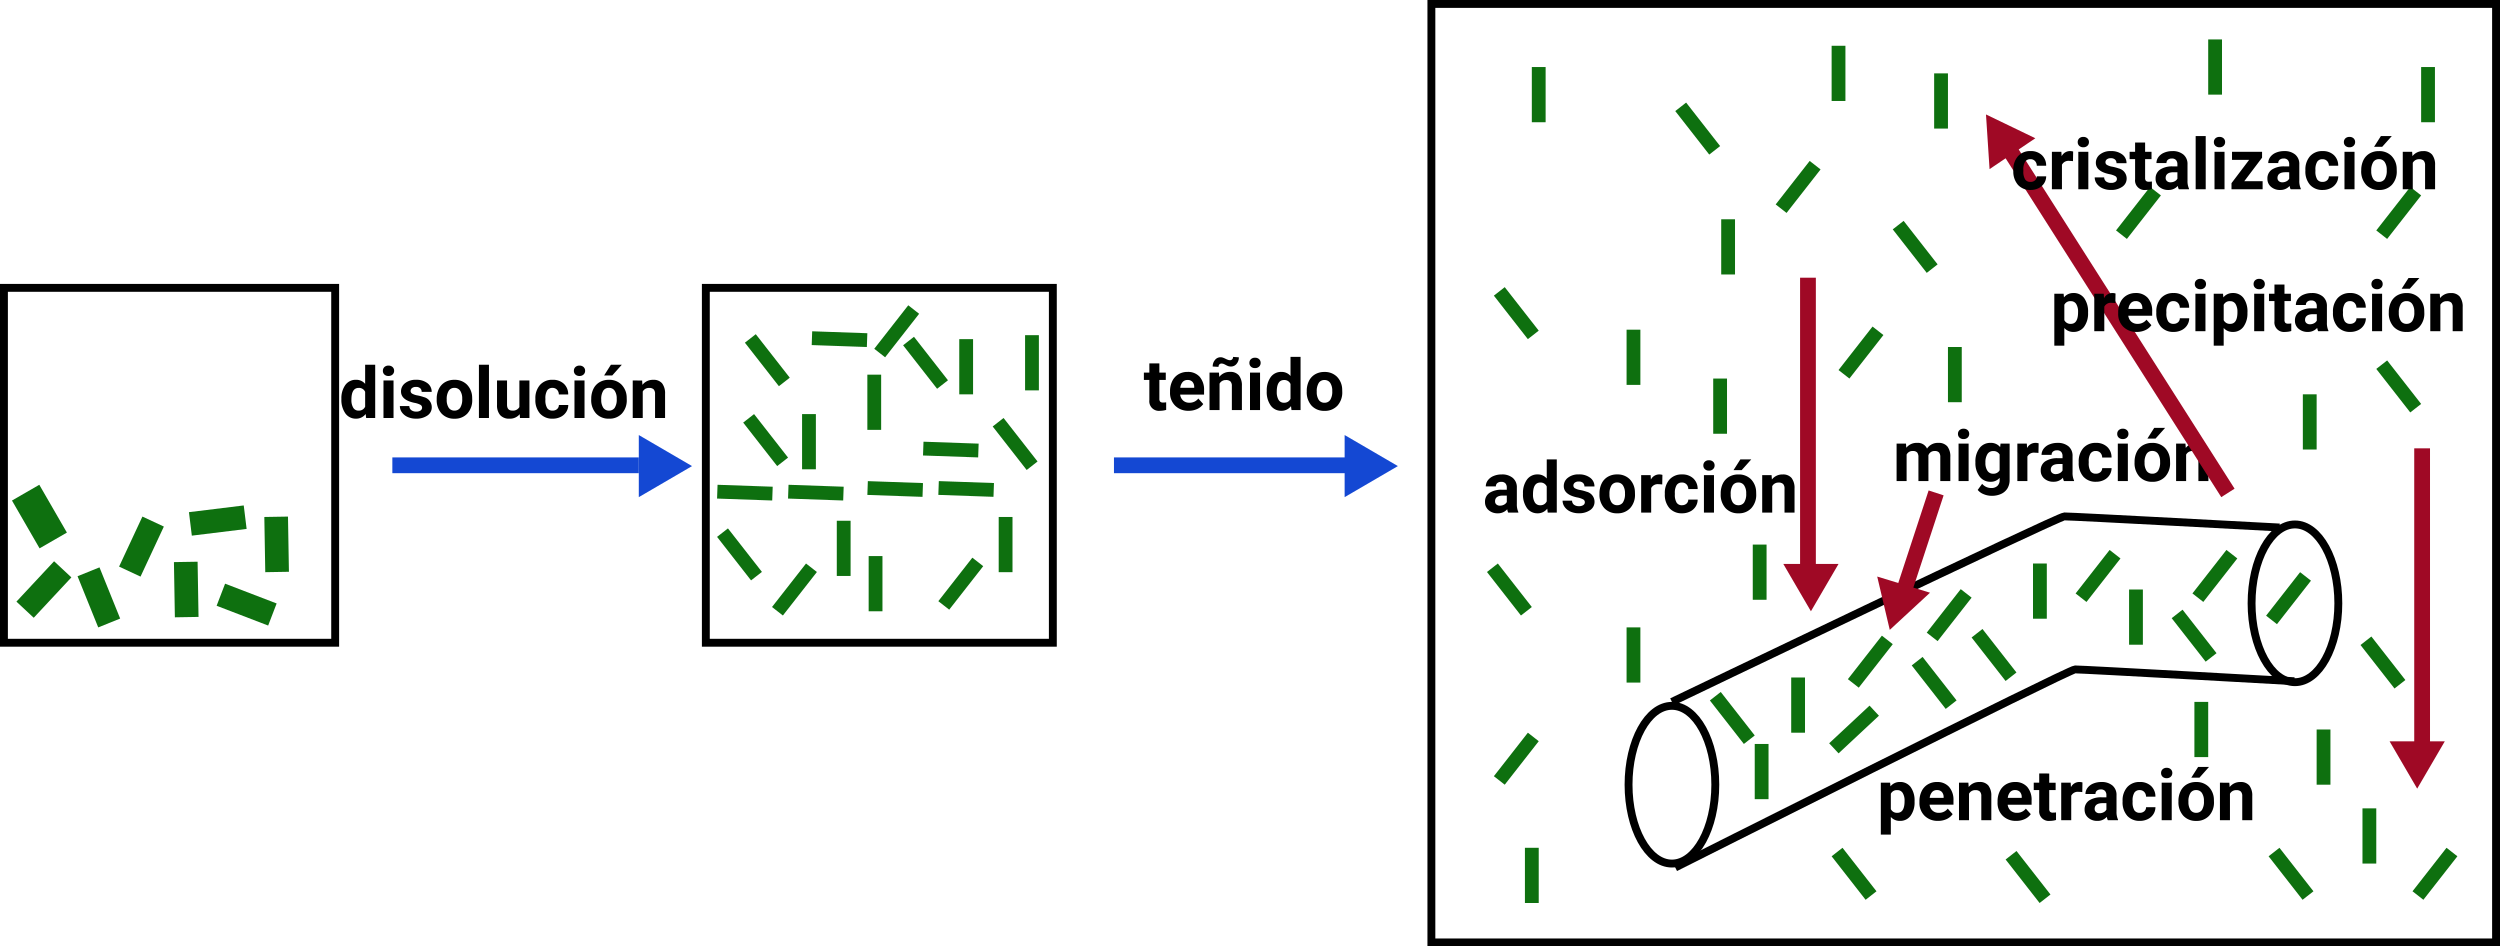 <svg xmlns="http://www.w3.org/2000/svg" width="317" height="120" viewBox="0 0 317 120">
  <g id="_10" data-name="10" transform="translate(-950 -4803)">
    <g id="Rectángulo_344976" data-name="Rectángulo 344976" transform="translate(950 4839)" fill="none" stroke="#000" stroke-width="1">
      <rect width="43" height="46" stroke="none"/>
      <rect x="0.5" y="0.5" width="42" height="45" fill="none"/>
    </g>
    <g id="Rectángulo_345038" data-name="Rectángulo 345038" transform="translate(1039 4839)" fill="none" stroke="#000" stroke-width="1">
      <rect width="45" height="46" stroke="none"/>
      <rect x="0.5" y="0.5" width="44" height="45" fill="none"/>
    </g>
    <g id="Rectángulo_345052" data-name="Rectángulo 345052" transform="translate(1131 4803)" fill="none" stroke="#000" stroke-width="1">
      <rect width="136" height="120" stroke="none"/>
      <rect x="0.5" y="0.5" width="135" height="119" fill="none"/>
    </g>
    <rect id="Rectángulo_344977" data-name="Rectángulo 344977" width="4" height="7" transform="translate(951.518 4866.469) rotate(-30)" fill="#0e700f"/>
    <rect id="Rectángulo_344978" data-name="Rectángulo 344978" width="3" height="7" transform="translate(956.857 4874.167) rotate(43)" fill="#0e700f"/>
    <rect id="Rectángulo_344979" data-name="Rectángulo 344979" width="3" height="7" transform="translate(959.833 4876.066) rotate(-22)" fill="#0e700f"/>
    <rect id="Rectángulo_344980" data-name="Rectángulo 344980" width="3" height="7" transform="translate(968.058 4868.501) rotate(25)" fill="#0e700f"/>
    <rect id="Rectángulo_344981" data-name="Rectángulo 344981" width="3" height="7" transform="matrix(1, -0.017, 0.017, 1, 972.055, 4874.276)" fill="#0e700f"/>
    <rect id="Rectángulo_344984" data-name="Rectángulo 344984" width="3" height="7" transform="matrix(1, -0.017, 0.017, 1, 983.517, 4868.553)" fill="#0e700f"/>
    <rect id="Rectángulo_344985" data-name="Rectángulo 344985" width="1.75" height="7" transform="matrix(0.035, -0.999, 0.999, 0.035, 1052.924, 4846.756)" fill="#0e700f"/>
    <rect id="Rectángulo_344991" data-name="Rectángulo 344991" width="1.75" height="7" transform="translate(1051.703 4855.507)" fill="#0e700f"/>
    <rect id="Rectángulo_344992" data-name="Rectángulo 344992" width="1.75" height="7" transform="translate(1059.98 4850.507)" fill="#0e700f"/>
    <rect id="Rectángulo_344993" data-name="Rectángulo 344993" width="1.75" height="7" transform="translate(1079.98 4845.5)" fill="#0e700f"/>
    <rect id="Rectángulo_344994" data-name="Rectángulo 344994" width="1.75" height="7" transform="translate(1071.635 4846.003)" fill="#0e700f"/>
    <rect id="Rectángulo_344995" data-name="Rectángulo 344995" width="1.75" height="7" transform="translate(1076.635 4868.552)" fill="#0e700f"/>
    <rect id="Rectángulo_345006" data-name="Rectángulo 345006" width="1.75" height="7" transform="translate(1156.25 4882.552)" fill="#0e700f"/>
    <rect id="Rectángulo_345007" data-name="Rectángulo 345007" width="1.75" height="7" transform="translate(1172.25 4872.052)" fill="#0e700f"/>
    <rect id="Rectángulo_345008" data-name="Rectángulo 345008" width="1.75" height="7" transform="translate(1156.25 4844.804)" fill="#0e700f"/>
    <rect id="Rectángulo_345009" data-name="Rectángulo 345009" width="1.75" height="7" transform="translate(1168.25 4830.804)" fill="#0e700f"/>
    <rect id="Rectángulo_345010" data-name="Rectángulo 345010" width="1.75" height="7" transform="translate(1182.25 4808.804)" fill="#0e700f"/>
    <rect id="Rectángulo_345011" data-name="Rectángulo 345011" width="1.75" height="7" transform="translate(1195.25 4812.304)" fill="#0e700f"/>
    <rect id="Rectángulo_345012" data-name="Rectángulo 345012" width="1.75" height="7" transform="translate(1230 4808)" fill="#0e700f"/>
    <rect id="Rectángulo_345013" data-name="Rectángulo 345013" width="1.75" height="7" transform="translate(1257 4811.5)" fill="#0e700f"/>
    <rect id="Rectángulo_345014" data-name="Rectángulo 345014" width="1.75" height="7" transform="translate(1242 4853)" fill="#0e700f"/>
    <rect id="Rectángulo_345015" data-name="Rectángulo 345015" width="1.75" height="7" transform="translate(1197 4847)" fill="#0e700f"/>
    <rect id="Rectángulo_345016" data-name="Rectángulo 345016" width="1.75" height="7" transform="translate(1167.235 4851)" fill="#0e700f"/>
    <rect id="Rectángulo_345017" data-name="Rectángulo 345017" width="1.75" height="7" transform="translate(1144.235 4811.5)" fill="#0e700f"/>
    <rect id="Rectángulo_345018" data-name="Rectángulo 345018" width="1.75" height="7" transform="translate(1143.36 4910.5)" fill="#0e700f"/>
    <rect id="Rectángulo_345019" data-name="Rectángulo 345019" width="1.75" height="7" transform="translate(1228.25 4892)" fill="#0e700f"/>
    <rect id="Rectángulo_345020" data-name="Rectángulo 345020" width="1.75" height="7" transform="translate(1243.75 4895.5)" fill="#0e700f"/>
    <rect id="Rectángulo_345039" data-name="Rectángulo 345039" width="1.75" height="7" transform="translate(1219.967 4877.75)" fill="#0e700f"/>
    <rect id="Rectángulo_345042" data-name="Rectángulo 345042" width="1.75" height="7" transform="translate(1207.785 4874.453)" fill="#0e700f"/>
    <rect id="Rectángulo_345043" data-name="Rectángulo 345043" width="1.75" height="7" transform="translate(1172.5 4897.334)" fill="#0e700f"/>
    <rect id="Rectángulo_345051" data-name="Rectángulo 345051" width="1.75" height="7" transform="translate(1187.057 4892.473) rotate(47)" fill="#0e700f"/>
    <rect id="Rectángulo_345044" data-name="Rectángulo 345044" width="1.75" height="7" transform="translate(1177.125 4888.907)" fill="#0e700f"/>
    <rect id="Rectángulo_345037" data-name="Rectángulo 345037" width="1.75" height="7" transform="translate(1249.562 4905.5)" fill="#0e700f"/>
    <rect id="Rectángulo_344996" data-name="Rectángulo 344996" width="1.75" height="7" transform="translate(1056.105 4869.031)" fill="#0e700f"/>
    <rect id="Rectángulo_344997" data-name="Rectángulo 344997" width="1.75" height="7" transform="translate(1060.146 4873.51)" fill="#0e700f"/>
    <rect id="Rectángulo_344998" data-name="Rectángulo 344998" width="1.75" height="7" transform="translate(1040.924 4871.077) rotate(-38)" fill="#0e700f"/>
    <rect id="Rectángulo_345003" data-name="Rectángulo 345003" width="1.75" height="7" transform="matrix(-0.788, -0.616, 0.616, -0.788, 1049.27, 4881.046)" fill="#0e700f"/>
    <rect id="Rectángulo_345004" data-name="Rectángulo 345004" width="1.75" height="7" transform="matrix(-0.788, -0.616, 0.616, -0.788, 1070.36, 4880.307)" fill="#0e700f"/>
    <rect id="Rectángulo_345005" data-name="Rectángulo 345005" width="1.75" height="7" transform="matrix(-0.788, -0.616, 0.616, -0.788, 1062.234, 4848.304)" fill="#0e700f"/>
    <rect id="Rectángulo_345030" data-name="Rectángulo 345030" width="1.75" height="7" transform="matrix(-0.788, -0.616, 0.616, -0.788, 1252.69, 4833.297)" fill="#0e700f"/>
    <rect id="Rectángulo_345031" data-name="Rectángulo 345031" width="1.75" height="7" transform="matrix(-0.788, -0.616, 0.616, -0.788, 1219.69, 4833.297)" fill="#0e700f"/>
    <rect id="Rectángulo_345032" data-name="Rectángulo 345032" width="1.75" height="7" transform="matrix(-0.788, -0.616, 0.616, -0.788, 1176.535, 4830)" fill="#0e700f"/>
    <rect id="Rectángulo_345033" data-name="Rectángulo 345033" width="1.75" height="7" transform="matrix(-0.788, -0.616, 0.616, -0.788, 1184.504, 4851)" fill="#0e700f"/>
    <rect id="Rectángulo_345034" data-name="Rectángulo 345034" width="1.75" height="7" transform="matrix(-0.788, -0.616, 0.616, -0.788, 1140.801, 4902.5)" fill="#0e700f"/>
    <rect id="Rectángulo_345035" data-name="Rectángulo 345035" width="1.75" height="7" transform="matrix(-0.788, -0.616, 0.616, -0.788, 1257.285, 4917.093)" fill="#0e700f"/>
    <rect id="Rectángulo_344999" data-name="Rectángulo 344999" width="1.75" height="7" transform="translate(1044.236 4856.584) rotate(-38)" fill="#0e700f"/>
    <rect id="Rectángulo_345000" data-name="Rectángulo 345000" width="1.75" height="7" transform="translate(1044.453 4846.453) rotate(-38)" fill="#0e700f"/>
    <rect id="Rectángulo_345001" data-name="Rectángulo 345001" width="1.75" height="7" transform="translate(1064.514 4846.78) rotate(-38)" fill="#0e700f"/>
    <rect id="Rectángulo_345002" data-name="Rectángulo 345002" width="1.75" height="7" transform="translate(1075.873 4857.077) rotate(-38)" fill="#0e700f"/>
    <rect id="Rectángulo_345021" data-name="Rectángulo 345021" width="1.75" height="7" transform="translate(1139.422 4840.487) rotate(-38)" fill="#0e700f"/>
    <rect id="Rectángulo_345022" data-name="Rectángulo 345022" width="1.75" height="7" transform="translate(1162.422 4817.084) rotate(-38)" fill="#0e700f"/>
    <rect id="Rectángulo_345023" data-name="Rectángulo 345023" width="1.75" height="7" transform="translate(1190 4832.084) rotate(-38)" fill="#0e700f"/>
    <rect id="Rectángulo_345024" data-name="Rectángulo 345024" width="1.75" height="7" transform="translate(1192.406 4887.374) rotate(-38)" fill="#0e700f"/>
    <rect id="Rectángulo_345036" data-name="Rectángulo 345036" width="1.75" height="7" transform="translate(1237.656 4911.577) rotate(-38)" fill="#0e700f"/>
    <rect id="Rectángulo_345025" data-name="Rectángulo 345025" width="1.75" height="7" transform="translate(1138.547 4875.53) rotate(-38)" fill="#0e700f"/>
    <rect id="Rectángulo_345026" data-name="Rectángulo 345026" width="1.75" height="7" transform="translate(1182.25 4911.577) rotate(-38)" fill="#0e700f"/>
    <rect id="Rectángulo_345027" data-name="Rectángulo 345027" width="1.75" height="7" transform="translate(1204.312 4911.984) rotate(-38)" fill="#0e700f"/>
    <rect id="Rectángulo_345028" data-name="Rectángulo 345028" width="1.75" height="7" transform="translate(1249.312 4884.787) rotate(-38)" fill="#0e700f"/>
    <rect id="Rectángulo_345047" data-name="Rectángulo 345047" width="1.75" height="7" transform="matrix(-0.788, -0.616, 0.616, -0.788, 1214.565, 4879.328)" fill="#0e700f"/>
    <rect id="Rectángulo_345049" data-name="Rectángulo 345049" width="1.75" height="7" transform="matrix(-0.788, -0.616, 0.616, -0.788, 1195.688, 4884.296)" fill="#0e700f"/>
    <rect id="Rectángulo_345050" data-name="Rectángulo 345050" width="1.75" height="7" transform="matrix(-0.788, -0.616, 0.616, -0.788, 1185.69, 4890.196)" fill="#0e700f"/>
    <rect id="Rectángulo_345048" data-name="Rectángulo 345048" width="1.75" height="7" transform="matrix(-0.788, -0.616, 0.616, -0.788, 1229.379, 4879.325)" fill="#0e700f"/>
    <rect id="Rectángulo_345041" data-name="Rectángulo 345041" width="1.75" height="7" transform="matrix(-0.788, -0.616, 0.616, -0.788, 1238.719, 4882.146)" fill="#0e700f"/>
    <rect id="Rectángulo_345040" data-name="Rectángulo 345040" width="1.75" height="7" transform="translate(1225.368 4881.384) rotate(-38)" fill="#0e700f"/>
    <rect id="Rectángulo_345045" data-name="Rectángulo 345045" width="1.75" height="7" transform="translate(1199.998 4883.833) rotate(-38)" fill="#0e700f"/>
    <rect id="Rectángulo_345046" data-name="Rectángulo 345046" width="1.75" height="7" transform="translate(1166.812 4891.818) rotate(-38)" fill="#0e700f"/>
    <rect id="Rectángulo_345029" data-name="Rectángulo 345029" width="1.75" height="7" transform="translate(1251.312 4849.78) rotate(-38)" fill="#0e700f"/>
    <rect id="Rectángulo_344986" data-name="Rectángulo 344986" width="1.75" height="7" transform="matrix(0.035, -0.999, 0.999, 0.035, 1040.924, 4866.218)" fill="#0e700f"/>
    <rect id="Rectángulo_344987" data-name="Rectángulo 344987" width="1.75" height="7" transform="matrix(0.035, -0.999, 0.999, 0.035, 1049.924, 4866.218)" fill="#0e700f"/>
    <rect id="Rectángulo_344988" data-name="Rectángulo 344988" width="1.75" height="7" transform="matrix(0.035, -0.999, 0.999, 0.035, 1059.981, 4865.756)" fill="#0e700f"/>
    <rect id="Rectángulo_344989" data-name="Rectángulo 344989" width="1.75" height="7" transform="matrix(0.035, -0.999, 0.999, 0.035, 1067.038, 4860.756)" fill="#0e700f"/>
    <rect id="Rectángulo_344990" data-name="Rectángulo 344990" width="1.75" height="7" transform="matrix(0.035, -0.999, 0.999, 0.035, 1068.981, 4865.752)" fill="#0e700f"/>
    <rect id="Rectángulo_344982" data-name="Rectángulo 344982" width="3" height="7" transform="translate(974.324 4870.92) rotate(-97)" fill="#0e700f"/>
    <rect id="Rectángulo_344983" data-name="Rectángulo 344983" width="3" height="7" transform="translate(977.467 4879.811) rotate(-69)" fill="#0e700f"/>
    <path id="Trazado_732617" data-name="Trazado 732617" d="M.29-2.413a2.865,2.865,0,0,1,.5-1.771,1.618,1.618,0,0,1,1.365-.659A1.456,1.456,0,0,1,3.3-4.324V-6.75H4.575V0H3.428L3.366-.505A1.5,1.5,0,0,1,2.145.088,1.614,1.614,0,0,1,.8-.573,2.958,2.958,0,0,1,.29-2.413Zm1.27.095a1.877,1.877,0,0,0,.233,1.026.759.759,0,0,0,.677.357.85.85,0,0,0,.831-.5V-3.313a.838.838,0,0,0-.822-.5Q1.56-3.81,1.56-2.318ZM6.9,0H5.625V-4.755H6.9ZM5.55-5.985a.625.625,0,0,1,.191-.47.718.718,0,0,1,.521-.185.72.72,0,0,1,.519.185.622.622,0,0,1,.193.47.624.624,0,0,1-.2.475.722.722,0,0,1-.516.185.722.722,0,0,1-.516-.185A.624.624,0,0,1,5.55-5.985Zm4.97,4.671a.409.409,0,0,0-.231-.367,2.621,2.621,0,0,0-.74-.24q-1.7-.356-1.7-1.441a1.307,1.307,0,0,1,.525-1.057,2.118,2.118,0,0,1,1.373-.424,2.28,2.28,0,0,1,1.448.426,1.343,1.343,0,0,1,.543,1.107h-1.27a.615.615,0,0,0-.176-.45.744.744,0,0,0-.549-.178.76.76,0,0,0-.5.145.458.458,0,0,0-.176.369.391.391,0,0,0,.2.341,2.057,2.057,0,0,0,.675.224,5.51,5.51,0,0,1,.8.213,1.314,1.314,0,0,1,1.006,1.279A1.24,1.24,0,0,1,11.2-.314a2.408,2.408,0,0,1-1.441.4A2.515,2.515,0,0,1,8.695-.125,1.781,1.781,0,0,1,7.967-.71a1.358,1.358,0,0,1-.264-.8h1.2a.663.663,0,0,0,.25.519.994.994,0,0,0,.624.18.92.92,0,0,0,.552-.138A.431.431,0,0,0,10.521-1.314Zm1.854-1.107a2.82,2.82,0,0,1,.272-1.261,2,2,0,0,1,.784-.857,2.289,2.289,0,0,1,1.189-.3,2.165,2.165,0,0,1,1.571.589,2.363,2.363,0,0,1,.679,1.6l.009.325a2.485,2.485,0,0,1-.611,1.756,2.123,2.123,0,0,1-1.639.661,2.134,2.134,0,0,1-1.641-.659,2.529,2.529,0,0,1-.613-1.793Zm1.27.09A1.777,1.777,0,0,0,13.9-1.295a.841.841,0,0,0,.729.359.843.843,0,0,0,.721-.354,1.945,1.945,0,0,0,.259-1.133,1.76,1.76,0,0,0-.259-1.03.843.843,0,0,0-.729-.365.829.829,0,0,0-.721.363A1.978,1.978,0,0,0,13.645-2.331ZM19,0H17.728V-6.75H19ZM22.9-.483a1.593,1.593,0,0,1-1.3.571,1.5,1.5,0,0,1-1.167-.439,1.876,1.876,0,0,1-.411-1.288V-4.755h1.27V-1.68q0,.743.677.743a.917.917,0,0,0,.888-.449v-3.37h1.274V0h-1.2Zm4.166-.453a.833.833,0,0,0,.571-.193.677.677,0,0,0,.229-.514h1.191a1.629,1.629,0,0,1-.264.885,1.74,1.74,0,0,1-.71.624,2.221,2.221,0,0,1-1,.222A2.064,2.064,0,0,1,25.475-.56a2.565,2.565,0,0,1-.589-1.791v-.083a2.536,2.536,0,0,1,.584-1.753,2.04,2.04,0,0,1,1.6-.655,2,2,0,0,1,1.43.508,1.8,1.8,0,0,1,.547,1.351H27.861a.873.873,0,0,0-.229-.6.762.762,0,0,0-.58-.232.765.765,0,0,0-.67.323,1.875,1.875,0,0,0-.226,1.05v.132a1.9,1.9,0,0,0,.224,1.056A.775.775,0,0,0,27.062-.936ZM31.118,0H29.843V-4.755h1.274ZM29.769-5.985a.625.625,0,0,1,.191-.47.718.718,0,0,1,.521-.185A.72.72,0,0,1,31-6.456a.622.622,0,0,1,.193.47.624.624,0,0,1-.2.475.722.722,0,0,1-.516.185.722.722,0,0,1-.516-.185A.624.624,0,0,1,29.769-5.985Zm2.2,3.564a2.82,2.82,0,0,1,.272-1.261,2,2,0,0,1,.784-.857,2.289,2.289,0,0,1,1.189-.3,2.165,2.165,0,0,1,1.571.589,2.363,2.363,0,0,1,.679,1.6l.009.325a2.485,2.485,0,0,1-.611,1.756A2.123,2.123,0,0,1,34.22.088a2.134,2.134,0,0,1-1.641-.659,2.529,2.529,0,0,1-.613-1.793Zm1.27.09a1.777,1.777,0,0,0,.255,1.036.841.841,0,0,0,.729.359.843.843,0,0,0,.721-.354A1.945,1.945,0,0,0,35.2-2.424a1.76,1.76,0,0,0-.259-1.03.843.843,0,0,0-.729-.365.829.829,0,0,0-.721.363A1.978,1.978,0,0,0,33.236-2.331ZM34.462-6.75h1.384L34.629-5.388H33.6Zm3.959,2,.04.549a1.66,1.66,0,0,1,1.367-.637,1.38,1.38,0,0,1,1.125.444,2.071,2.071,0,0,1,.378,1.327V0h-1.27V-3.041a.824.824,0,0,0-.176-.587A.787.787,0,0,0,39.3-3.81a.874.874,0,0,0-.8.457V0h-1.27V-4.755Z" transform="translate(993 4856)"/>
    <path id="Trazado_732616" data-name="Trazado 732616" d="M2.008-5.924v1.169h.813v.932H2.008V-1.45a.567.567,0,0,0,.1.378A.508.508,0,0,0,2.5-.958,2.025,2.025,0,0,0,2.87-.989v.962A2.615,2.615,0,0,1,2.1.088,1.213,1.213,0,0,1,.738-1.261V-3.823H.044v-.932H.738V-5.924ZM5.717.088a2.334,2.334,0,0,1-1.7-.642,2.281,2.281,0,0,1-.657-1.709v-.123a2.872,2.872,0,0,1,.277-1.281,2.032,2.032,0,0,1,.784-.87,2.2,2.2,0,0,1,1.158-.305,1.973,1.973,0,0,1,1.536.615,2.5,2.5,0,0,1,.56,1.745v.519H4.645a1.18,1.18,0,0,0,.371.747A1.123,1.123,0,0,0,5.8-.936a1.371,1.371,0,0,0,1.147-.532l.624.7A1.907,1.907,0,0,1,6.8-.138,2.538,2.538,0,0,1,5.717.088ZM5.572-3.819a.794.794,0,0,0-.613.256,1.326,1.326,0,0,0-.3.733H6.425v-.1A.946.946,0,0,0,6.2-3.587.819.819,0,0,0,5.572-3.819Zm3.99-.936.04.549a1.66,1.66,0,0,1,1.367-.637,1.38,1.38,0,0,1,1.125.444,2.071,2.071,0,0,1,.378,1.327V0H11.2V-3.041a.824.824,0,0,0-.176-.587.787.787,0,0,0-.584-.182.874.874,0,0,0-.8.457V0H8.367V-4.755Zm2.522-1.938a1.23,1.23,0,0,1-.29.833.9.9,0,0,1-.708.336,1.073,1.073,0,0,1-.3-.037,1.99,1.99,0,0,1-.358-.16,1.932,1.932,0,0,0-.33-.152.806.806,0,0,0-.22-.029.352.352,0,0,0-.261.11.427.427,0,0,0-.108.312l-.738-.044a1.249,1.249,0,0,1,.288-.831A.888.888,0,0,1,9.769-6.7a.908.908,0,0,1,.248.033,2.734,2.734,0,0,1,.38.16,2.471,2.471,0,0,0,.365.154.832.832,0,0,0,.211.026.371.371,0,0,0,.266-.108.41.41,0,0,0,.112-.31ZM14.774,0H13.5V-4.755h1.274ZM13.425-5.985a.625.625,0,0,1,.191-.47.718.718,0,0,1,.521-.185.72.72,0,0,1,.519.185.622.622,0,0,1,.193.47.624.624,0,0,1-.2.475.722.722,0,0,1-.516.185.722.722,0,0,1-.516-.185A.624.624,0,0,1,13.425-5.985Zm2.2,3.573a2.865,2.865,0,0,1,.5-1.771,1.618,1.618,0,0,1,1.365-.659,1.456,1.456,0,0,1,1.147.519V-6.75h1.274V0H18.76L18.7-.505a1.5,1.5,0,0,1-1.222.593A1.614,1.614,0,0,1,16.13-.573,2.958,2.958,0,0,1,15.623-2.413Zm1.27.095a1.877,1.877,0,0,0,.233,1.026.759.759,0,0,0,.677.357.85.85,0,0,0,.831-.5V-3.313a.838.838,0,0,0-.822-.5Q16.893-3.81,16.893-2.318Zm3.8-.1a2.82,2.82,0,0,1,.272-1.261,2,2,0,0,1,.784-.857,2.289,2.289,0,0,1,1.189-.3,2.165,2.165,0,0,1,1.571.589,2.363,2.363,0,0,1,.679,1.6l.009.325a2.485,2.485,0,0,1-.611,1.756,2.123,2.123,0,0,1-1.639.661,2.134,2.134,0,0,1-1.641-.659,2.529,2.529,0,0,1-.613-1.793Zm1.27.09a1.777,1.777,0,0,0,.255,1.036.841.841,0,0,0,.729.359.843.843,0,0,0,.721-.354,1.945,1.945,0,0,0,.259-1.133,1.76,1.76,0,0,0-.259-1.03.843.843,0,0,0-.729-.365.829.829,0,0,0-.721.363A1.978,1.978,0,0,0,21.964-2.331Z" transform="translate(1095 4855)"/>
    <path id="Trazado_732613" data-name="Trazado 732613" d="M1.679-4.755l.04.532a1.671,1.671,0,0,1,1.367-.62,1.268,1.268,0,0,1,1.261.725,1.633,1.633,0,0,1,1.428-.725,1.418,1.418,0,0,1,1.151.45A2.07,2.07,0,0,1,7.3-3.037V0H6.029V-3.032a.905.905,0,0,0-.158-.591.7.7,0,0,0-.558-.187.793.793,0,0,0-.791.545L4.526,0H3.256V-3.028a.894.894,0,0,0-.163-.6A.708.708,0,0,0,2.54-3.81a.823.823,0,0,0-.782.448V0H.488V-4.755ZM9.62,0H8.345V-4.755H9.62ZM8.271-5.985a.625.625,0,0,1,.191-.47.718.718,0,0,1,.521-.185.72.72,0,0,1,.519.185.622.622,0,0,1,.193.47.624.624,0,0,1-.2.475.722.722,0,0,1-.516.185.722.722,0,0,1-.516-.185A.624.624,0,0,1,8.271-5.985Zm2.21,3.573A2.787,2.787,0,0,1,11-4.175a1.687,1.687,0,0,1,1.4-.668,1.48,1.48,0,0,1,1.217.536l.053-.448h1.151v4.6A2.032,2.032,0,0,1,14.544.927a1.82,1.82,0,0,1-.8.7,2.8,2.8,0,0,1-1.2.242,2.607,2.607,0,0,1-1.02-.209,1.809,1.809,0,0,1-.751-.538l.563-.773a1.488,1.488,0,0,0,1.151.532,1.089,1.089,0,0,0,.787-.27,1.014,1.014,0,0,0,.281-.767V-.409a1.469,1.469,0,0,1-1.156.5,1.683,1.683,0,0,1-1.386-.67,2.786,2.786,0,0,1-.53-1.778Zm1.27.095A1.735,1.735,0,0,0,12.01-1.3a.825.825,0,0,0,.712.367.882.882,0,0,0,.831-.436v-2a.88.88,0,0,0-.822-.436.83.83,0,0,0-.719.374A1.956,1.956,0,0,0,11.751-2.318Zm6.724-1.246a3.45,3.45,0,0,0-.457-.035.93.93,0,0,0-.945.488V0H15.8V-4.755H17l.035.567A1.177,1.177,0,0,1,18.1-4.843a1.331,1.331,0,0,1,.4.057ZM21.709,0a1.41,1.41,0,0,1-.127-.426,1.537,1.537,0,0,1-1.2.514,1.688,1.688,0,0,1-1.158-.4,1.3,1.3,0,0,1-.459-1.02,1.344,1.344,0,0,1,.56-1.16A2.765,2.765,0,0,1,20.944-2.9h.584v-.272A.784.784,0,0,0,21.36-3.7a.666.666,0,0,0-.534-.2.757.757,0,0,0-.5.154.523.523,0,0,0-.182.422H18.87a1.276,1.276,0,0,1,.255-.765,1.685,1.685,0,0,1,.721-.552,2.627,2.627,0,0,1,1.046-.2,2.075,2.075,0,0,1,1.4.442A1.545,1.545,0,0,1,22.8-3.16V-1.1a2.273,2.273,0,0,0,.189,1.024V0Zm-1.05-.883a1.094,1.094,0,0,0,.519-.125.823.823,0,0,0,.352-.336v-.817h-.475q-.954,0-1.015.659l0,.075a.508.508,0,0,0,.167.391A.649.649,0,0,0,20.659-.883Zm5.1-.053a.833.833,0,0,0,.571-.193.677.677,0,0,0,.229-.514h1.191a1.629,1.629,0,0,1-.264.885,1.74,1.74,0,0,1-.71.624,2.221,2.221,0,0,1-1,.222A2.064,2.064,0,0,1,24.17-.56a2.565,2.565,0,0,1-.589-1.791v-.083a2.536,2.536,0,0,1,.584-1.753,2.04,2.04,0,0,1,1.6-.655,2,2,0,0,1,1.43.508,1.8,1.8,0,0,1,.547,1.351H26.556a.873.873,0,0,0-.229-.6.762.762,0,0,0-.58-.232.765.765,0,0,0-.67.323,1.875,1.875,0,0,0-.226,1.05v.132a1.9,1.9,0,0,0,.224,1.056A.775.775,0,0,0,25.756-.936ZM29.813,0H28.538V-4.755h1.274ZM28.463-5.985a.625.625,0,0,1,.191-.47.718.718,0,0,1,.521-.185.72.72,0,0,1,.519.185.622.622,0,0,1,.193.47.624.624,0,0,1-.2.475.722.722,0,0,1-.516.185.722.722,0,0,1-.516-.185A.624.624,0,0,1,28.463-5.985Zm2.2,3.564a2.82,2.82,0,0,1,.272-1.261,2,2,0,0,1,.784-.857,2.289,2.289,0,0,1,1.189-.3,2.165,2.165,0,0,1,1.571.589,2.363,2.363,0,0,1,.679,1.6l.009.325a2.485,2.485,0,0,1-.611,1.756,2.123,2.123,0,0,1-1.639.661,2.134,2.134,0,0,1-1.641-.659,2.529,2.529,0,0,1-.613-1.793Zm1.27.09a1.777,1.777,0,0,0,.255,1.036.841.841,0,0,0,.729.359.843.843,0,0,0,.721-.354A1.945,1.945,0,0,0,33.9-2.424a1.76,1.76,0,0,0-.259-1.03.843.843,0,0,0-.729-.365.829.829,0,0,0-.721.363A1.978,1.978,0,0,0,31.931-2.331ZM33.157-6.75h1.384L33.324-5.388H32.291Zm3.959,2,.04.549a1.66,1.66,0,0,1,1.367-.637,1.38,1.38,0,0,1,1.125.444,2.071,2.071,0,0,1,.378,1.327V0h-1.27V-3.041a.824.824,0,0,0-.176-.587A.787.787,0,0,0,38-3.81a.874.874,0,0,0-.8.457V0h-1.27V-4.755Z" transform="translate(1190 4864)"/>
    <path id="Trazado_732615" data-name="Trazado 732615" d="M4.768-2.333a2.852,2.852,0,0,1-.5,1.76A1.6,1.6,0,0,1,2.922.088a1.481,1.481,0,0,1-1.165-.5V1.828H.488V-4.755H1.666l.044.466a1.493,1.493,0,0,1,1.2-.554,1.61,1.61,0,0,1,1.367.65A2.929,2.929,0,0,1,4.768-2.4ZM3.5-2.426A1.871,1.871,0,0,0,3.263-3.45a.766.766,0,0,0-.683-.36.832.832,0,0,0-.822.457v1.947a.846.846,0,0,0,.831.47Q3.5-.936,3.5-2.426ZM7.743.088a2.334,2.334,0,0,1-1.7-.642,2.281,2.281,0,0,1-.657-1.709v-.123A2.872,2.872,0,0,1,5.66-3.667a2.032,2.032,0,0,1,.784-.87A2.2,2.2,0,0,1,7.6-4.843a1.973,1.973,0,0,1,1.536.615A2.5,2.5,0,0,1,9.7-2.483v.519H6.671a1.18,1.18,0,0,0,.371.747,1.123,1.123,0,0,0,.784.281,1.371,1.371,0,0,0,1.147-.532l.624.7a1.907,1.907,0,0,1-.773.631A2.538,2.538,0,0,1,7.743.088ZM7.6-3.819a.794.794,0,0,0-.613.256,1.326,1.326,0,0,0-.3.733H8.451v-.1a.946.946,0,0,0-.229-.655A.819.819,0,0,0,7.6-3.819Zm3.99-.936.04.549a1.66,1.66,0,0,1,1.367-.637A1.38,1.38,0,0,1,14.12-4.4,2.071,2.071,0,0,1,14.5-3.072V0h-1.27V-3.041a.824.824,0,0,0-.176-.587.787.787,0,0,0-.584-.182.874.874,0,0,0-.8.457V0h-1.27V-4.755ZM17.648.088a2.334,2.334,0,0,1-1.7-.642,2.281,2.281,0,0,1-.657-1.709v-.123a2.872,2.872,0,0,1,.277-1.281,2.032,2.032,0,0,1,.784-.87,2.2,2.2,0,0,1,1.158-.305,1.973,1.973,0,0,1,1.536.615,2.5,2.5,0,0,1,.56,1.745v.519H16.576a1.18,1.18,0,0,0,.371.747,1.123,1.123,0,0,0,.784.281,1.371,1.371,0,0,0,1.147-.532l.624.7a1.907,1.907,0,0,1-.773.631A2.538,2.538,0,0,1,17.648.088ZM17.5-3.819a.794.794,0,0,0-.613.256,1.326,1.326,0,0,0-.3.733h1.767v-.1a.946.946,0,0,0-.229-.655A.819.819,0,0,0,17.5-3.819Zm4.342-2.1v1.169h.813v.932h-.813V-1.45a.567.567,0,0,0,.1.378.508.508,0,0,0,.387.114,2.025,2.025,0,0,0,.374-.031v.962a2.615,2.615,0,0,1-.769.114,1.213,1.213,0,0,1-1.362-1.349V-3.823h-.694v-.932h.694V-5.924Zm4.192,2.36a3.45,3.45,0,0,0-.457-.035.93.93,0,0,0-.945.488V0h-1.27V-4.755h1.2l.035.567a1.177,1.177,0,0,1,1.059-.655,1.331,1.331,0,0,1,.4.057ZM29.272,0a1.41,1.41,0,0,1-.127-.426,1.537,1.537,0,0,1-1.2.514,1.688,1.688,0,0,1-1.158-.4,1.3,1.3,0,0,1-.459-1.02,1.344,1.344,0,0,1,.56-1.16A2.765,2.765,0,0,1,28.507-2.9h.584v-.272a.784.784,0,0,0-.169-.527.666.666,0,0,0-.534-.2.757.757,0,0,0-.5.154.523.523,0,0,0-.182.422h-1.27a1.276,1.276,0,0,1,.255-.765,1.685,1.685,0,0,1,.721-.552,2.627,2.627,0,0,1,1.046-.2,2.075,2.075,0,0,1,1.4.442,1.545,1.545,0,0,1,.516,1.241V-1.1a2.273,2.273,0,0,0,.189,1.024V0Zm-1.05-.883a1.094,1.094,0,0,0,.519-.125.823.823,0,0,0,.352-.336v-.817h-.475q-.954,0-1.015.659l0,.075a.508.508,0,0,0,.167.391A.649.649,0,0,0,28.222-.883Zm5.1-.053a.833.833,0,0,0,.571-.193.677.677,0,0,0,.229-.514H35.31a1.629,1.629,0,0,1-.264.885,1.74,1.74,0,0,1-.71.624,2.221,2.221,0,0,1-1,.222A2.064,2.064,0,0,1,31.733-.56a2.565,2.565,0,0,1-.589-1.791v-.083a2.536,2.536,0,0,1,.584-1.753,2.04,2.04,0,0,1,1.6-.655,2,2,0,0,1,1.43.508,1.8,1.8,0,0,1,.547,1.351H34.119a.873.873,0,0,0-.229-.6.762.762,0,0,0-.58-.232.765.765,0,0,0-.67.323,1.875,1.875,0,0,0-.226,1.05v.132a1.9,1.9,0,0,0,.224,1.056A.775.775,0,0,0,33.319-.936ZM37.375,0H36.1V-4.755h1.274ZM36.026-5.985a.625.625,0,0,1,.191-.47.718.718,0,0,1,.521-.185.72.72,0,0,1,.519.185.622.622,0,0,1,.193.47.624.624,0,0,1-.2.475.722.722,0,0,1-.516.185.722.722,0,0,1-.516-.185A.624.624,0,0,1,36.026-5.985Zm2.2,3.564A2.82,2.82,0,0,1,38.5-3.683a2,2,0,0,1,.784-.857,2.289,2.289,0,0,1,1.189-.3,2.165,2.165,0,0,1,1.571.589,2.363,2.363,0,0,1,.679,1.6l.009.325a2.485,2.485,0,0,1-.611,1.756,2.123,2.123,0,0,1-1.639.661,2.134,2.134,0,0,1-1.641-.659,2.529,2.529,0,0,1-.613-1.793Zm1.27.09a1.777,1.777,0,0,0,.255,1.036.841.841,0,0,0,.729.359A.843.843,0,0,0,41.2-1.29a1.945,1.945,0,0,0,.259-1.133,1.76,1.76,0,0,0-.259-1.03.843.843,0,0,0-.729-.365.829.829,0,0,0-.721.363A1.978,1.978,0,0,0,39.494-2.331ZM40.72-6.75H42.1L40.887-5.388H39.854Zm3.959,2,.04.549a1.66,1.66,0,0,1,1.367-.637A1.38,1.38,0,0,1,47.21-4.4a2.071,2.071,0,0,1,.378,1.327V0h-1.27V-3.041a.824.824,0,0,0-.176-.587.787.787,0,0,0-.584-.182.874.874,0,0,0-.8.457V0h-1.27V-4.755Z" transform="translate(1188 4907)"/>
    <path id="Trazado_732499" data-name="Trazado 732499" d="M-7029.578-6787s49.858-25.1,50.7-25.118,27.8,1.5,27.8,1.5" transform="translate(8192 11700)" fill="none" stroke="#000" stroke-width="1"/>
    <g id="Grupo_987079" data-name="Grupo 987079">
      <g id="Elipse_6008" data-name="Elipse 6008" transform="translate(1156 4892)" fill="none" stroke="#000" stroke-width="1">
        <ellipse cx="6" cy="10.5" rx="6" ry="10.5" stroke="none"/>
        <ellipse cx="6" cy="10.5" rx="5.5" ry="10" fill="none"/>
      </g>
      <g id="Elipse_6009" data-name="Elipse 6009" transform="translate(1235 4869)" fill="none" stroke="#000" stroke-width="1">
        <ellipse cx="6" cy="10.5" rx="6" ry="10.5" stroke="none"/>
        <ellipse cx="6" cy="10.5" rx="5.5" ry="10" fill="none"/>
      </g>
      <path id="Trazado_732500" data-name="Trazado 732500" d="M-7029.578-6788.6s48.935-23.5,49.766-23.519,27.284,1.407,27.284,1.407" transform="translate(8191.578 11680.6)" fill="none" stroke="#000" stroke-width="1"/>
    </g>
    <path id="Polígono_9" data-name="Polígono 9" d="M3.5,0,7,6H0Z" transform="translate(1183.125 4880.51) rotate(180)" fill="#9f0925"/>
    <path id="Polígono_12" data-name="Polígono 12" d="M3.937,0,7.875,6.75H0Z" transform="translate(1127.25 4858.163) rotate(90)" fill="#1448d3"/>
    <path id="Polígono_13" data-name="Polígono 13" d="M3.937,0,7.875,6.75H0Z" transform="translate(1037.75 4858.163) rotate(90)" fill="#1448d3"/>
    <path id="Polígono_11" data-name="Polígono 11" d="M3.5,0,7,6H0Z" transform="translate(1260 4903) rotate(180)" fill="#9f0925"/>
    <path id="Polígono_14" data-name="Polígono 14" d="M3.5,0,7,6H0Z" transform="translate(1198.921 4819.47) rotate(-34)" fill="#9f0925"/>
    <path id="Polígono_10" data-name="Polígono 10" d="M3.5,0,7,6H0Z" transform="translate(1192.97 4883.892) rotate(-163)" fill="#9f0925"/>
    <line id="Línea_214" data-name="Línea 214" y2="38" transform="translate(1179.25 4838.213)" fill="none" stroke="#9f0925" stroke-width="2"/>
    <line id="Línea_218" data-name="Línea 218" x2="31.25" transform="translate(1091.25 4862)" fill="none" stroke="#1448d3" stroke-width="2"/>
    <line id="Línea_219" data-name="Línea 219" x2="31.25" transform="translate(999.75 4862)" fill="none" stroke="#1448d3" stroke-width="2"/>
    <line id="Línea_217" data-name="Línea 217" y2="38" transform="translate(1257.125 4859.849)" fill="none" stroke="#9f0925" stroke-width="2"/>
    <line id="Línea_215" data-name="Línea 215" x1="4.198" y2="12.797" transform="translate(1191.302 4865.5)" fill="none" stroke="#9f0925" stroke-width="2"/>
    <line id="Línea_216" data-name="Línea 216" x2="29.401" y2="46.196" transform="translate(1203.099 4819.304)" fill="none" stroke="#9f0925" stroke-width="2"/>
    <path id="Trazado_732614" data-name="Trazado 732614" d="M3.243,0a1.41,1.41,0,0,1-.127-.426,1.537,1.537,0,0,1-1.2.514,1.688,1.688,0,0,1-1.158-.4A1.3,1.3,0,0,1,.3-1.336,1.344,1.344,0,0,1,.859-2.5,2.765,2.765,0,0,1,2.479-2.9h.584v-.272A.784.784,0,0,0,2.894-3.7a.666.666,0,0,0-.534-.2.757.757,0,0,0-.5.154.523.523,0,0,0-.182.422H.4a1.276,1.276,0,0,1,.255-.765,1.685,1.685,0,0,1,.721-.552,2.627,2.627,0,0,1,1.046-.2,2.075,2.075,0,0,1,1.4.442A1.545,1.545,0,0,1,4.337-3.16V-1.1A2.273,2.273,0,0,0,4.526-.075V0ZM2.193-.883a1.094,1.094,0,0,0,.519-.125.823.823,0,0,0,.352-.336v-.817H2.588q-.954,0-1.015.659l0,.075a.508.508,0,0,0,.167.391A.649.649,0,0,0,2.193-.883ZM5.115-2.413a2.865,2.865,0,0,1,.5-1.771,1.618,1.618,0,0,1,1.365-.659,1.456,1.456,0,0,1,1.147.519V-6.75H9.4V0H8.253L8.191-.505A1.5,1.5,0,0,1,6.97.088,1.614,1.614,0,0,1,5.623-.573,2.958,2.958,0,0,1,5.115-2.413Zm1.27.095a1.877,1.877,0,0,0,.233,1.026.759.759,0,0,0,.677.357.85.85,0,0,0,.831-.5V-3.313a.838.838,0,0,0-.822-.5Q6.385-3.81,6.385-2.318Zm6.574,1a.409.409,0,0,0-.231-.367,2.621,2.621,0,0,0-.74-.24q-1.7-.356-1.7-1.441a1.307,1.307,0,0,1,.525-1.057,2.118,2.118,0,0,1,1.373-.424,2.28,2.28,0,0,1,1.448.426,1.343,1.343,0,0,1,.543,1.107h-1.27a.615.615,0,0,0-.176-.45.744.744,0,0,0-.549-.178.76.76,0,0,0-.5.145.458.458,0,0,0-.176.369.391.391,0,0,0,.2.341,2.057,2.057,0,0,0,.675.224,5.51,5.51,0,0,1,.8.213,1.314,1.314,0,0,1,1.006,1.279,1.24,1.24,0,0,1-.558,1.052,2.408,2.408,0,0,1-1.441.4,2.515,2.515,0,0,1-1.061-.213,1.781,1.781,0,0,1-.727-.584,1.358,1.358,0,0,1-.264-.8h1.2a.663.663,0,0,0,.25.519.994.994,0,0,0,.624.18.92.92,0,0,0,.552-.138A.431.431,0,0,0,12.959-1.314Zm1.854-1.107a2.82,2.82,0,0,1,.272-1.261,2,2,0,0,1,.784-.857,2.289,2.289,0,0,1,1.189-.3,2.165,2.165,0,0,1,1.571.589,2.363,2.363,0,0,1,.679,1.6l.009.325a2.485,2.485,0,0,1-.611,1.756,2.123,2.123,0,0,1-1.639.661,2.134,2.134,0,0,1-1.641-.659,2.529,2.529,0,0,1-.613-1.793Zm1.27.09a1.777,1.777,0,0,0,.255,1.036.841.841,0,0,0,.729.359.843.843,0,0,0,.721-.354,1.945,1.945,0,0,0,.259-1.133,1.76,1.76,0,0,0-.259-1.03.843.843,0,0,0-.729-.365.829.829,0,0,0-.721.363A1.978,1.978,0,0,0,16.084-2.331Zm6.688-1.233a3.45,3.45,0,0,0-.457-.035.93.93,0,0,0-.945.488V0H20.1V-4.755h1.2l.035.567a1.177,1.177,0,0,1,1.059-.655,1.331,1.331,0,0,1,.4.057Zm2.5,2.628a.833.833,0,0,0,.571-.193.677.677,0,0,0,.229-.514h1.191A1.629,1.629,0,0,1,27-.758a1.74,1.74,0,0,1-.71.624,2.221,2.221,0,0,1-1,.222A2.064,2.064,0,0,1,23.691-.56,2.565,2.565,0,0,1,23.1-2.351v-.083a2.536,2.536,0,0,1,.584-1.753,2.04,2.04,0,0,1,1.6-.655,2,2,0,0,1,1.43.508,1.8,1.8,0,0,1,.547,1.351H26.077a.873.873,0,0,0-.229-.6.762.762,0,0,0-.58-.232.765.765,0,0,0-.67.323,1.875,1.875,0,0,0-.226,1.05v.132A1.9,1.9,0,0,0,24.6-1.257.775.775,0,0,0,25.277-.936ZM29.333,0H28.059V-4.755h1.274ZM27.984-5.985a.625.625,0,0,1,.191-.47A.718.718,0,0,1,28.7-6.64a.72.72,0,0,1,.519.185.622.622,0,0,1,.193.47.624.624,0,0,1-.2.475.722.722,0,0,1-.516.185.722.722,0,0,1-.516-.185A.624.624,0,0,1,27.984-5.985Zm2.2,3.564a2.82,2.82,0,0,1,.272-1.261,2,2,0,0,1,.784-.857,2.289,2.289,0,0,1,1.189-.3A2.165,2.165,0,0,1,34-4.254a2.363,2.363,0,0,1,.679,1.6l.009.325a2.485,2.485,0,0,1-.611,1.756,2.123,2.123,0,0,1-1.639.661,2.134,2.134,0,0,1-1.641-.659,2.529,2.529,0,0,1-.613-1.793Zm1.27.09a1.777,1.777,0,0,0,.255,1.036.841.841,0,0,0,.729.359.843.843,0,0,0,.721-.354,1.945,1.945,0,0,0,.259-1.133,1.76,1.76,0,0,0-.259-1.03.843.843,0,0,0-.729-.365.829.829,0,0,0-.721.363A1.978,1.978,0,0,0,31.452-2.331ZM32.678-6.75h1.384L32.845-5.388H31.812Zm3.959,2,.04.549a1.66,1.66,0,0,1,1.367-.637,1.38,1.38,0,0,1,1.125.444,2.071,2.071,0,0,1,.378,1.327V0h-1.27V-3.041a.824.824,0,0,0-.176-.587.787.787,0,0,0-.584-.182.874.874,0,0,0-.8.457V0h-1.27V-4.755Z" transform="translate(1138 4868)"/>
    <path id="Trazado_732612" data-name="Trazado 732612" d="M4.768-2.333a2.852,2.852,0,0,1-.5,1.76A1.6,1.6,0,0,1,2.922.088a1.481,1.481,0,0,1-1.165-.5V1.828H.488V-4.755H1.666l.044.466a1.493,1.493,0,0,1,1.2-.554,1.61,1.61,0,0,1,1.367.65A2.929,2.929,0,0,1,4.768-2.4ZM3.5-2.426A1.871,1.871,0,0,0,3.263-3.45a.766.766,0,0,0-.683-.36.832.832,0,0,0-.822.457v1.947a.846.846,0,0,0,.831.47Q3.5-.936,3.5-2.426ZM8.227-3.564A3.45,3.45,0,0,0,7.77-3.6a.93.93,0,0,0-.945.488V0H5.555V-4.755h1.2l.035.567a1.177,1.177,0,0,1,1.059-.655,1.331,1.331,0,0,1,.4.057ZM10.942.088a2.334,2.334,0,0,1-1.7-.642,2.281,2.281,0,0,1-.657-1.709v-.123a2.872,2.872,0,0,1,.277-1.281,2.032,2.032,0,0,1,.784-.87A2.2,2.2,0,0,1,10.8-4.843a1.973,1.973,0,0,1,1.536.615,2.5,2.5,0,0,1,.56,1.745v.519H9.87a1.18,1.18,0,0,0,.371.747,1.123,1.123,0,0,0,.784.281,1.371,1.371,0,0,0,1.147-.532l.624.7a1.907,1.907,0,0,1-.773.631A2.538,2.538,0,0,1,10.942.088ZM10.8-3.819a.794.794,0,0,0-.613.256,1.326,1.326,0,0,0-.3.733H11.65v-.1a.946.946,0,0,0-.229-.655A.819.819,0,0,0,10.8-3.819ZM15.6-.936a.833.833,0,0,0,.571-.193.677.677,0,0,0,.229-.514h1.191a1.629,1.629,0,0,1-.264.885,1.74,1.74,0,0,1-.71.624,2.221,2.221,0,0,1-1,.222A2.064,2.064,0,0,1,14.01-.56a2.565,2.565,0,0,1-.589-1.791v-.083a2.536,2.536,0,0,1,.584-1.753,2.04,2.04,0,0,1,1.6-.655,2,2,0,0,1,1.43.508,1.8,1.8,0,0,1,.547,1.351H16.4a.873.873,0,0,0-.229-.6.762.762,0,0,0-.58-.232.765.765,0,0,0-.67.323,1.875,1.875,0,0,0-.226,1.05v.132a1.9,1.9,0,0,0,.224,1.056A.775.775,0,0,0,15.6-.936ZM19.652,0H18.378V-4.755h1.274ZM18.3-5.985a.625.625,0,0,1,.191-.47.718.718,0,0,1,.521-.185.72.72,0,0,1,.519.185.622.622,0,0,1,.193.47.624.624,0,0,1-.2.475.722.722,0,0,1-.516.185.722.722,0,0,1-.516-.185A.624.624,0,0,1,18.3-5.985Zm6.675,3.652a2.852,2.852,0,0,1-.5,1.76,1.6,1.6,0,0,1-1.347.661,1.481,1.481,0,0,1-1.165-.5V1.828H20.7V-4.755h1.178l.044.466a1.493,1.493,0,0,1,1.2-.554,1.61,1.61,0,0,1,1.367.65A2.929,2.929,0,0,1,24.979-2.4Zm-1.27-.092a1.871,1.871,0,0,0-.235-1.024.766.766,0,0,0-.683-.36.832.832,0,0,0-.822.457v1.947a.846.846,0,0,0,.831.47Q23.708-.936,23.708-2.426ZM27.105,0H25.831V-4.755h1.274ZM25.756-5.985a.625.625,0,0,1,.191-.47.718.718,0,0,1,.521-.185.72.72,0,0,1,.519.185.622.622,0,0,1,.193.47.624.624,0,0,1-.2.475.722.722,0,0,1-.516.185.722.722,0,0,1-.516-.185A.624.624,0,0,1,25.756-5.985Zm3.916.062v1.169h.813v.932h-.813V-1.45a.567.567,0,0,0,.1.378.508.508,0,0,0,.387.114,2.025,2.025,0,0,0,.374-.031v.962a2.615,2.615,0,0,1-.769.114A1.213,1.213,0,0,1,28.4-1.261V-3.823h-.694v-.932H28.4V-5.924ZM33.948,0a1.41,1.41,0,0,1-.127-.426,1.537,1.537,0,0,1-1.2.514,1.688,1.688,0,0,1-1.158-.4A1.3,1.3,0,0,1,31-1.336a1.344,1.344,0,0,1,.56-1.16A2.765,2.765,0,0,1,33.183-2.9h.584v-.272A.784.784,0,0,0,33.6-3.7a.666.666,0,0,0-.534-.2.757.757,0,0,0-.5.154.523.523,0,0,0-.182.422h-1.27a1.276,1.276,0,0,1,.255-.765,1.685,1.685,0,0,1,.721-.552,2.627,2.627,0,0,1,1.046-.2,2.075,2.075,0,0,1,1.4.442,1.545,1.545,0,0,1,.516,1.241V-1.1a2.273,2.273,0,0,0,.189,1.024V0ZM32.9-.883a1.094,1.094,0,0,0,.519-.125.823.823,0,0,0,.352-.336v-.817h-.475q-.954,0-1.015.659l0,.075a.508.508,0,0,0,.167.391A.649.649,0,0,0,32.9-.883ZM38-.936a.833.833,0,0,0,.571-.193.677.677,0,0,0,.229-.514h1.191a1.629,1.629,0,0,1-.264.885,1.74,1.74,0,0,1-.71.624,2.221,2.221,0,0,1-1,.222A2.064,2.064,0,0,1,36.409-.56a2.565,2.565,0,0,1-.589-1.791v-.083A2.536,2.536,0,0,1,36.4-4.188a2.04,2.04,0,0,1,1.6-.655,2,2,0,0,1,1.43.508,1.8,1.8,0,0,1,.547,1.351H38.795a.873.873,0,0,0-.229-.6.762.762,0,0,0-.58-.232.765.765,0,0,0-.67.323,1.875,1.875,0,0,0-.226,1.05v.132a1.9,1.9,0,0,0,.224,1.056A.775.775,0,0,0,38-.936ZM42.051,0H40.777V-4.755h1.274ZM40.7-5.985a.625.625,0,0,1,.191-.47.718.718,0,0,1,.521-.185.72.72,0,0,1,.519.185.622.622,0,0,1,.193.47.624.624,0,0,1-.2.475.722.722,0,0,1-.516.185.722.722,0,0,1-.516-.185A.624.624,0,0,1,40.7-5.985Zm2.2,3.564a2.82,2.82,0,0,1,.272-1.261,2,2,0,0,1,.784-.857,2.289,2.289,0,0,1,1.189-.3,2.165,2.165,0,0,1,1.571.589,2.363,2.363,0,0,1,.679,1.6l.009.325a2.485,2.485,0,0,1-.611,1.756,2.123,2.123,0,0,1-1.639.661,2.134,2.134,0,0,1-1.641-.659A2.529,2.529,0,0,1,42.9-2.364Zm1.27.09a1.777,1.777,0,0,0,.255,1.036.841.841,0,0,0,.729.359.843.843,0,0,0,.721-.354,1.945,1.945,0,0,0,.259-1.133,1.76,1.76,0,0,0-.259-1.03.843.843,0,0,0-.729-.365.829.829,0,0,0-.721.363A1.978,1.978,0,0,0,44.169-2.331ZM45.4-6.75H46.78L45.563-5.388H44.53Zm3.959,2,.04.549a1.66,1.66,0,0,1,1.367-.637,1.38,1.38,0,0,1,1.125.444,2.071,2.071,0,0,1,.378,1.327V0h-1.27V-3.041a.824.824,0,0,0-.176-.587.787.787,0,0,0-.584-.182.874.874,0,0,0-.8.457V0H48.16V-4.755Z" transform="translate(1210 4845)"/>
    <path id="Trazado_732611" data-name="Trazado 732611" d="M2.465-.936a.833.833,0,0,0,.571-.193.677.677,0,0,0,.229-.514H4.456a1.629,1.629,0,0,1-.264.885,1.74,1.74,0,0,1-.71.624,2.221,2.221,0,0,1-1,.222A2.064,2.064,0,0,1,.879-.56,2.565,2.565,0,0,1,.29-2.351v-.083A2.536,2.536,0,0,1,.875-4.188a2.04,2.04,0,0,1,1.6-.655,2,2,0,0,1,1.43.508,1.8,1.8,0,0,1,.547,1.351H3.265a.873.873,0,0,0-.229-.6.762.762,0,0,0-.58-.232.765.765,0,0,0-.67.323,1.875,1.875,0,0,0-.226,1.05v.132a1.9,1.9,0,0,0,.224,1.056A.775.775,0,0,0,2.465-.936ZM7.853-3.564A3.45,3.45,0,0,0,7.4-3.6a.93.93,0,0,0-.945.488V0H5.181V-4.755h1.2l.035.567a1.177,1.177,0,0,1,1.059-.655,1.331,1.331,0,0,1,.4.057ZM9.8,0H8.53V-4.755H9.8ZM8.455-5.985a.625.625,0,0,1,.191-.47.718.718,0,0,1,.521-.185.72.72,0,0,1,.519.185.622.622,0,0,1,.193.47.624.624,0,0,1-.2.475.722.722,0,0,1-.516.185.722.722,0,0,1-.516-.185A.624.624,0,0,1,8.455-5.985Zm4.97,4.671a.409.409,0,0,0-.231-.367,2.621,2.621,0,0,0-.74-.24q-1.7-.356-1.7-1.441a1.307,1.307,0,0,1,.525-1.057,2.118,2.118,0,0,1,1.373-.424,2.28,2.28,0,0,1,1.448.426,1.343,1.343,0,0,1,.543,1.107h-1.27a.615.615,0,0,0-.176-.45.744.744,0,0,0-.549-.178.76.76,0,0,0-.5.145.458.458,0,0,0-.176.369.391.391,0,0,0,.2.341,2.057,2.057,0,0,0,.675.224,5.51,5.51,0,0,1,.8.213A1.314,1.314,0,0,1,14.66-1.367,1.24,1.24,0,0,1,14.1-.314a2.408,2.408,0,0,1-1.441.4A2.515,2.515,0,0,1,11.6-.125a1.781,1.781,0,0,1-.727-.584,1.358,1.358,0,0,1-.264-.8h1.2a.663.663,0,0,0,.25.519.994.994,0,0,0,.624.18.92.92,0,0,0,.552-.138A.431.431,0,0,0,13.425-1.314ZM17-5.924v1.169h.813v.932H17V-1.45a.567.567,0,0,0,.1.378.508.508,0,0,0,.387.114,2.025,2.025,0,0,0,.374-.031v.962a2.615,2.615,0,0,1-.769.114,1.213,1.213,0,0,1-1.362-1.349V-3.823h-.694v-.932h.694V-5.924ZM21.274,0a1.41,1.41,0,0,1-.127-.426,1.537,1.537,0,0,1-1.2.514,1.688,1.688,0,0,1-1.158-.4,1.3,1.3,0,0,1-.459-1.02,1.344,1.344,0,0,1,.56-1.16A2.765,2.765,0,0,1,20.509-2.9h.584v-.272a.784.784,0,0,0-.169-.527.666.666,0,0,0-.534-.2.757.757,0,0,0-.5.154.523.523,0,0,0-.182.422h-1.27a1.276,1.276,0,0,1,.255-.765,1.685,1.685,0,0,1,.721-.552,2.627,2.627,0,0,1,1.046-.2,2.075,2.075,0,0,1,1.4.442,1.545,1.545,0,0,1,.516,1.241V-1.1a2.273,2.273,0,0,0,.189,1.024V0Zm-1.05-.883a1.094,1.094,0,0,0,.519-.125.823.823,0,0,0,.352-.336v-.817h-.475q-.954,0-1.015.659l0,.075a.508.508,0,0,0,.167.391A.649.649,0,0,0,20.224-.883ZM24.684,0H23.41V-6.75h1.274ZM27.07,0H25.8V-4.755H27.07ZM25.721-5.985a.625.625,0,0,1,.191-.47.718.718,0,0,1,.521-.185.72.72,0,0,1,.519.185.622.622,0,0,1,.193.47.624.624,0,0,1-.2.475.722.722,0,0,1-.516.185.722.722,0,0,1-.516-.185A.624.624,0,0,1,25.721-5.985Zm3.854,4.961H31.9V0H27.954V-.773L30.19-3.731H28.02V-4.755h3.81v.748ZM35.451,0a1.41,1.41,0,0,1-.127-.426,1.537,1.537,0,0,1-1.2.514,1.688,1.688,0,0,1-1.158-.4,1.3,1.3,0,0,1-.459-1.02,1.344,1.344,0,0,1,.56-1.16A2.765,2.765,0,0,1,34.686-2.9h.584v-.272A.784.784,0,0,0,35.1-3.7a.666.666,0,0,0-.534-.2.757.757,0,0,0-.5.154.523.523,0,0,0-.182.422h-1.27a1.276,1.276,0,0,1,.255-.765,1.685,1.685,0,0,1,.721-.552,2.627,2.627,0,0,1,1.046-.2,2.075,2.075,0,0,1,1.4.442,1.545,1.545,0,0,1,.516,1.241V-1.1a2.273,2.273,0,0,0,.189,1.024V0ZM34.4-.883a1.094,1.094,0,0,0,.519-.125.823.823,0,0,0,.352-.336v-.817H34.8q-.954,0-1.015.659l0,.075a.508.508,0,0,0,.167.391A.649.649,0,0,0,34.4-.883Zm5.1-.053a.833.833,0,0,0,.571-.193.677.677,0,0,0,.229-.514h1.191a1.629,1.629,0,0,1-.264.885,1.74,1.74,0,0,1-.71.624,2.221,2.221,0,0,1-1,.222A2.064,2.064,0,0,1,37.912-.56a2.565,2.565,0,0,1-.589-1.791v-.083a2.536,2.536,0,0,1,.584-1.753,2.04,2.04,0,0,1,1.6-.655,2,2,0,0,1,1.43.508,1.8,1.8,0,0,1,.547,1.351H40.3a.873.873,0,0,0-.229-.6.762.762,0,0,0-.58-.232.765.765,0,0,0-.67.323,1.875,1.875,0,0,0-.226,1.05v.132a1.9,1.9,0,0,0,.224,1.056A.775.775,0,0,0,39.5-.936ZM43.554,0H42.28V-4.755h1.274ZM42.205-5.985a.625.625,0,0,1,.191-.47.718.718,0,0,1,.521-.185.72.72,0,0,1,.519.185.622.622,0,0,1,.193.47.624.624,0,0,1-.2.475.722.722,0,0,1-.516.185.722.722,0,0,1-.516-.185A.624.624,0,0,1,42.205-5.985Zm2.2,3.564a2.82,2.82,0,0,1,.272-1.261,2,2,0,0,1,.784-.857,2.289,2.289,0,0,1,1.189-.3,2.165,2.165,0,0,1,1.571.589,2.363,2.363,0,0,1,.679,1.6l.009.325A2.485,2.485,0,0,1,48.3-.573a2.123,2.123,0,0,1-1.639.661,2.134,2.134,0,0,1-1.641-.659A2.529,2.529,0,0,1,44.4-2.364Zm1.27.09a1.777,1.777,0,0,0,.255,1.036.841.841,0,0,0,.729.359.843.843,0,0,0,.721-.354,1.945,1.945,0,0,0,.259-1.133,1.76,1.76,0,0,0-.259-1.03.843.843,0,0,0-.729-.365.829.829,0,0,0-.721.363A1.978,1.978,0,0,0,45.672-2.331ZM46.9-6.75h1.384L47.065-5.388H46.033Zm3.959,2,.04.549a1.66,1.66,0,0,1,1.367-.637,1.38,1.38,0,0,1,1.125.444,2.071,2.071,0,0,1,.378,1.327V0H52.5V-3.041a.824.824,0,0,0-.176-.587.787.787,0,0,0-.584-.182.874.874,0,0,0-.8.457V0h-1.27V-4.755Z" transform="translate(1205 4827)"/>
  </g>
</svg>
